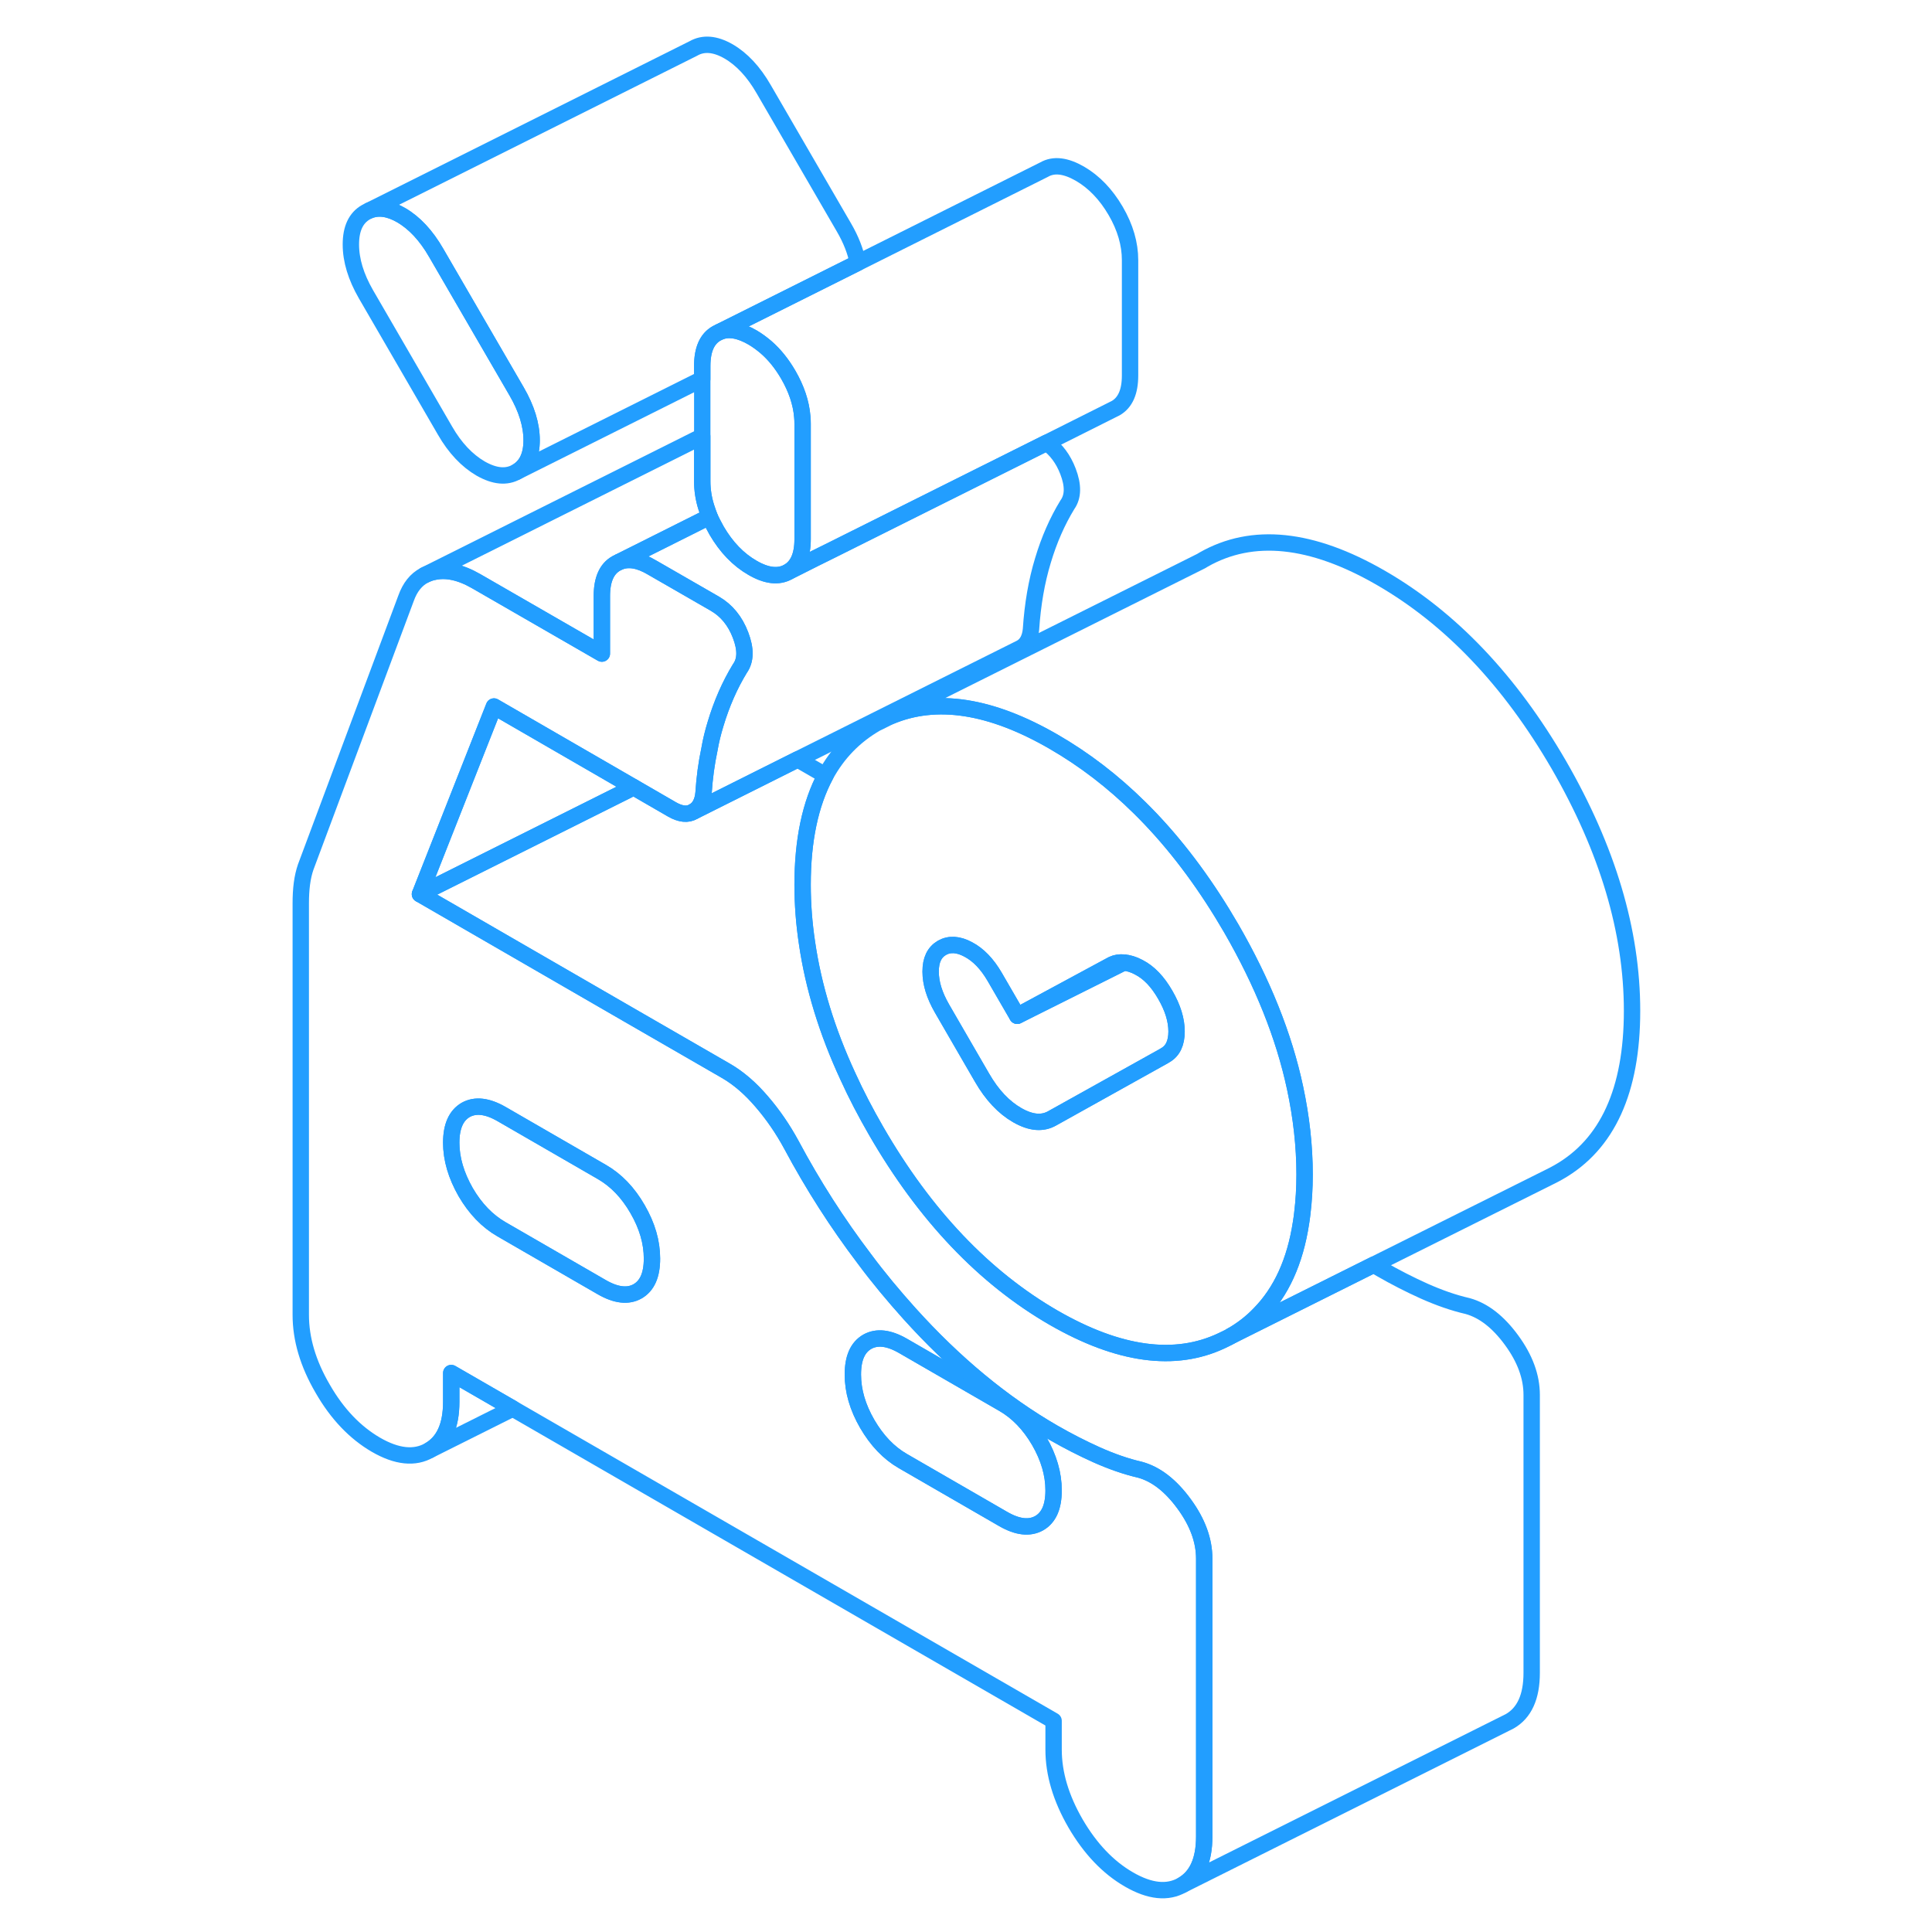 <svg width="48" height="48" viewBox="0 0 86 118" fill="none" xmlns="http://www.w3.org/2000/svg" stroke-width="1px" stroke-linecap="round" stroke-linejoin="round"><path d="M16.47 26.89C16.47 27.83 16.16 28.47 15.55 28.82C14.93 29.17 14.21 29.1 13.36 28.62C12.52 28.13 11.79 27.36 11.18 26.3L6.35 17.97C5.74 16.91 5.43 15.9 5.43 14.93C5.43 13.96 5.74 13.31 6.35 12.96L6.55 12.86C7.11 12.63 7.77 12.72 8.5 13.14C9.31 13.61 10.03 14.38 10.64 15.44L15.55 23.9C16.16 24.95 16.47 25.95 16.47 26.89Z" stroke="#229EFF" stroke-linejoin="round"/><path d="M83.68 61.74C83.68 66.6 82.18 69.89 79.2 71.59C79.02 71.69 78.84 71.79 78.65 71.88L67.91 77.24L59.2 81.59C59.85 81.22 60.42 80.78 60.92 80.26C62.25 78.91 63.1 77.05 63.46 74.69C63.49 74.5 63.52 74.31 63.54 74.11C63.63 73.37 63.68 72.58 63.68 71.74C63.68 69.99 63.48 68.23 63.1 66.45C62.42 63.26 61.11 60.01 59.2 56.7C59.02 56.39 58.83 56.08 58.65 55.78C57.12 53.29 55.44 51.14 53.6 49.33C51.97 47.72 50.22 46.38 48.35 45.3C44.51 43.08 41.17 42.57 38.36 43.76L57.36 34.27C57.41 34.24 57.46 34.21 57.51 34.18C60.49 32.48 64.11 32.85 68.35 35.3C72.59 37.75 76.21 41.55 79.2 46.7C82.18 51.86 83.68 56.87 83.68 61.74Z" stroke="#229EFF" stroke-linejoin="round"/><path d="M56.32 91.85C55.5 90.73 54.61 90.04 53.64 89.77C52.77 89.57 51.89 89.26 50.99 88.86C50.1 88.46 49.22 88.01 48.35 87.51C45.23 85.71 42.3 83.28 39.54 80.22C38.58 79.15 37.65 78.04 36.79 76.88C35.15 74.72 33.66 72.4 32.33 69.91C31.82 68.97 31.22 68.09 30.53 67.29C29.84 66.48 29.11 65.85 28.35 65.41L22.37 61.96L9.65 54.61L14.17 43.15L22.37 47.89L22.7 48.08L25.05 49.44C25.56 49.73 26 49.78 26.35 49.57C26.71 49.37 26.92 48.99 26.97 48.43C27.03 47.5 27.15 46.61 27.33 45.77C27.42 45.24 27.55 44.72 27.7 44.23C28.08 42.96 28.58 41.83 29.19 40.83C29.55 40.33 29.56 39.65 29.23 38.79C28.9 37.92 28.37 37.28 27.66 36.87L25.42 35.58L23.82 34.66C23.05 34.2 22.38 34.09 21.82 34.32L21.64 34.41C21.05 34.74 20.76 35.41 20.76 36.4V39.92L13.09 35.5C12.12 34.94 11.24 34.75 10.45 34.94C10.26 34.98 10.09 35.05 9.93 35.13C9.41 35.4 9.04 35.87 8.8 36.54L2.67 52.96C2.57 53.25 2.49 53.59 2.44 53.97C2.39 54.35 2.37 54.75 2.37 55.16V80.31C2.37 81.78 2.81 83.28 3.71 84.82C4.6 86.37 5.69 87.5 6.96 88.24C8.24 88.98 9.33 89.09 10.22 88.58C11.11 88.07 11.56 87.09 11.56 85.62V83.86L15.32 86.03L48.35 105.1V106.86C48.35 108.33 48.8 109.83 49.69 111.37C50.59 112.91 51.67 114.05 52.95 114.79C54.23 115.53 55.31 115.64 56.21 115.13C57.1 114.62 57.55 113.64 57.55 112.17V95.2C57.55 94.08 57.14 92.97 56.32 91.85ZM22.94 78.87C22.36 79.2 21.63 79.12 20.76 78.62L14.63 75.08C13.76 74.58 13.03 73.82 12.44 72.81C11.86 71.79 11.56 70.79 11.56 69.79C11.56 68.79 11.86 68.13 12.44 67.79C13.03 67.46 13.76 67.54 14.63 68.04L20.76 71.58C21.63 72.08 22.36 72.84 22.94 73.85C23.53 74.87 23.82 75.87 23.82 76.87C23.82 77.87 23.53 78.53 22.94 78.87ZM47.47 93.03C46.88 93.36 46.15 93.28 45.28 92.78L39.15 89.24C38.28 88.74 37.56 87.98 36.97 86.97C36.38 85.95 36.09 84.95 36.09 83.95C36.09 82.95 36.38 82.29 36.97 81.95C37.56 81.62 38.28 81.7 39.15 82.2L45.28 85.74C46.15 86.24 46.88 87 47.47 88.01C48.06 89.03 48.35 90.03 48.35 91.03C48.35 92.03 48.06 92.69 47.47 93.03Z" stroke="#229EFF" stroke-linejoin="round"/><path d="M23.821 76.87C23.821 77.87 23.531 78.53 22.941 78.87C22.361 79.2 21.631 79.12 20.761 78.62L14.631 75.08C13.761 74.58 13.031 73.82 12.441 72.81C11.861 71.79 11.56 70.79 11.56 69.79C11.56 68.79 11.861 68.13 12.441 67.79C13.031 67.46 13.761 67.54 14.631 68.04L20.761 71.58C21.631 72.08 22.361 72.84 22.941 73.85C23.531 74.87 23.821 75.87 23.821 76.87Z" stroke="#229EFF" stroke-linejoin="round"/><path d="M48.35 91.03C48.35 92.03 48.06 92.69 47.47 93.03C46.88 93.36 46.15 93.28 45.28 92.78L39.15 89.24C38.28 88.74 37.56 87.98 36.97 86.97C36.38 85.95 36.09 84.95 36.09 83.95C36.09 82.95 36.38 82.29 36.97 81.95C37.56 81.62 38.28 81.7 39.15 82.2L45.28 85.74C46.15 86.24 46.88 87 47.47 88.01C48.06 89.03 48.35 90.03 48.35 91.03Z" stroke="#229EFF" stroke-linejoin="round"/><path d="M36.39 16.05L32.51 17.99L27.95 20.27L27.77 20.36C27.18 20.69 26.89 21.36 26.89 22.35V23.15L15.55 28.82C16.16 28.47 16.47 27.83 16.47 26.89C16.47 25.95 16.16 24.95 15.55 23.9L10.64 15.44C10.03 14.38 9.31 13.61 8.5 13.14C7.77 12.72 7.11 12.63 6.55 12.86L26.35 2.96C26.96 2.61 27.68 2.67 28.5 3.14C29.31 3.61 30.03 4.38 30.64 5.44L35.55 13.9C35.98 14.64 36.26 15.36 36.39 16.05Z" stroke="#229EFF" stroke-linejoin="round"/><path d="M53.02 15.89V22.93C53.02 23.93 52.73 24.59 52.14 24.93L51.96 25.02L47.93 27.04L34.88 33.56L33.79 34.1L32.14 34.93C32.73 34.59 33.02 33.93 33.02 32.93V25.89C33.02 25.74 33.02 25.6 33 25.45C32.93 24.6 32.64 23.74 32.14 22.88C31.75 22.21 31.3 21.65 30.78 21.2C30.52 20.98 30.25 20.78 29.96 20.61C29.18 20.16 28.51 20.04 27.95 20.27L32.51 17.99L36.39 16.05L47.77 10.36C48.36 10.02 49.09 10.11 49.96 10.61C50.82 11.11 51.55 11.87 52.14 12.88C52.73 13.89 53.02 14.9 53.02 15.89Z" stroke="#229EFF" stroke-linejoin="round"/><path d="M15.32 86.03L10.22 88.58C11.11 88.07 11.56 87.09 11.56 85.62V83.86L15.32 86.03Z" stroke="#229EFF" stroke-linejoin="round"/><path d="M27.34 31.56L26.83 31.81L21.82 34.32L21.64 34.41C21.05 34.74 20.76 35.41 20.76 36.4V39.92L13.09 35.5C12.12 34.94 11.24 34.75 10.45 34.94C10.26 34.98 10.09 35.05 9.93 35.13L26.89 26.65V29.39C26.89 29.92 26.97 30.46 27.14 30.99C27.2 31.18 27.27 31.37 27.34 31.56Z" stroke="#229EFF" stroke-linejoin="round"/><path d="M49.19 30.83C48.58 31.83 48.08 32.96 47.7 34.23C47.31 35.51 47.07 36.91 46.97 38.43C46.92 38.99 46.71 39.37 46.35 39.57L32.72 46.38L26.35 49.57C26.71 49.37 26.92 48.99 26.97 48.43C27.03 47.5 27.15 46.61 27.33 45.77C27.42 45.24 27.55 44.72 27.7 44.23C28.08 42.96 28.58 41.83 29.19 40.83C29.55 40.33 29.56 39.65 29.23 38.79C28.9 37.92 28.37 37.28 27.66 36.87L25.42 35.58L23.82 34.66C23.05 34.2 22.38 34.09 21.82 34.32L26.83 31.81L27.34 31.56C27.46 31.84 27.61 32.12 27.77 32.41C28.36 33.42 29.09 34.18 29.96 34.68C30.82 35.18 31.55 35.26 32.14 34.93L33.79 34.1L34.88 33.56L47.93 27.04C48.5 27.45 48.94 28.03 49.23 28.79C49.56 29.65 49.55 30.33 49.19 30.83Z" stroke="#229EFF" stroke-linejoin="round"/><path d="M33.021 25.89V32.93C33.021 33.93 32.731 34.59 32.141 34.93C31.551 35.26 30.821 35.18 29.961 34.68C29.091 34.18 28.361 33.42 27.771 32.41C27.611 32.12 27.461 31.84 27.341 31.56C27.271 31.37 27.201 31.18 27.141 30.99C26.971 30.46 26.891 29.92 26.891 29.39V22.35C26.891 21.36 27.181 20.69 27.771 20.36L27.951 20.27C28.511 20.04 29.181 20.16 29.961 20.61C30.251 20.78 30.521 20.98 30.781 21.2C31.301 21.65 31.751 22.21 32.141 22.88C32.641 23.74 32.931 24.6 33.001 25.45C33.011 25.6 33.021 25.74 33.021 25.89Z" stroke="#229EFF" stroke-linejoin="round"/><path d="M63.1 66.45C62.42 63.26 61.111 60.01 59.2 56.7C59.02 56.39 58.831 56.08 58.651 55.78C57.12 53.29 55.441 51.14 53.6 49.33C51.971 47.72 50.221 46.38 48.35 45.3C44.511 43.08 41.17 42.57 38.361 43.76L37.721 44.08L37.511 44.18C36.191 44.94 35.16 46 34.42 47.36C33.49 49.1 33.02 51.32 33.02 54.04C33.02 55.22 33.111 56.41 33.291 57.6C33.681 60.27 34.511 62.99 35.791 65.75C36.291 66.85 36.87 67.96 37.511 69.07C40.49 74.23 44.111 78.03 48.35 80.48C52.331 82.77 55.761 83.24 58.63 81.88L59.041 81.68L59.2 81.59C59.85 81.22 60.42 80.78 60.92 80.26C62.251 78.91 63.1 77.05 63.461 74.69C63.49 74.5 63.52 74.31 63.541 74.11C63.63 73.37 63.681 72.58 63.681 71.74C63.681 69.99 63.48 68.23 63.1 66.45ZM55.17 64.45L55.09 64.5L48.27 68.3C47.66 68.65 46.95 68.58 46.13 68.11C45.31 67.64 44.59 66.88 43.98 65.82L43.441 64.89L42.3 62.92L41.531 61.59C41.071 60.79 40.84 60.05 40.84 59.34C40.84 58.63 41.071 58.16 41.531 57.89C41.99 57.63 42.531 57.66 43.141 57.99C43.751 58.31 44.291 58.87 44.751 59.66L46.13 62.04L51.781 58.99L51.95 58.9C52.16 58.8 52.391 58.77 52.63 58.79C52.91 58.81 53.23 58.9 53.56 59.08C54.181 59.4 54.711 59.96 55.17 60.76C55.63 61.55 55.861 62.3 55.861 63C55.861 63.7 55.63 64.19 55.17 64.45Z" stroke="#229EFF" stroke-linejoin="round"/><path d="M52.63 58.79L46.13 62.04L51.78 58.99L51.95 58.9C52.16 58.8 52.39 58.77 52.63 58.79Z" stroke="#229EFF" stroke-linejoin="round"/><path d="M55.86 63C55.86 63.71 55.63 64.19 55.17 64.45L55.09 64.5L48.27 68.3C47.66 68.65 46.95 68.58 46.13 68.11C45.31 67.64 44.59 66.88 43.98 65.82L43.44 64.89L42.3 62.92L41.53 61.59C41.07 60.79 40.84 60.05 40.84 59.34C40.84 58.63 41.07 58.16 41.53 57.89C41.99 57.63 42.53 57.66 43.14 57.99C43.75 58.31 44.29 58.87 44.75 59.66L46.13 62.04L52.63 58.79C52.91 58.81 53.23 58.9 53.56 59.08C54.18 59.4 54.71 59.96 55.17 60.76C55.63 61.55 55.86 62.3 55.86 63Z" stroke="#229EFF" stroke-linejoin="round"/><path d="M77.55 85.2V102.17C77.55 103.64 77.1 104.62 76.21 105.13L75.93 105.27L56.21 115.13C57.1 114.62 57.55 113.64 57.55 112.17V95.2C57.55 94.08 57.14 92.97 56.32 91.85C55.5 90.73 54.61 90.04 53.64 89.77C52.77 89.57 51.89 89.26 50.99 88.86C50.1 88.46 49.22 88.01 48.35 87.51C45.23 85.71 42.3 83.28 39.54 80.22C38.58 79.15 37.65 78.04 36.79 76.88C35.15 74.72 33.66 72.4 32.33 69.91C31.82 68.97 31.22 68.09 30.53 67.29C29.84 66.48 29.11 65.85 28.35 65.41L22.37 61.96L9.65 54.61L22.37 48.25L22.7 48.08L25.05 49.44C25.56 49.73 26 49.78 26.35 49.57L32.72 46.38L34.42 47.36C33.49 49.1 33.02 51.32 33.02 54.04C33.02 55.22 33.11 56.41 33.29 57.6C33.68 60.27 34.51 62.99 35.79 65.75C36.29 66.85 36.87 67.96 37.51 69.07C40.49 74.23 44.11 78.03 48.35 80.48C52.33 82.77 55.76 83.24 58.63 81.88L59.04 81.68L59.2 81.59L67.91 77.24C68.05 77.34 68.2 77.42 68.35 77.51C69.22 78.01 70.1 78.46 70.99 78.86C71.89 79.26 72.77 79.57 73.64 79.77C74.61 80.04 75.5 80.73 76.32 81.85C77.14 82.97 77.55 84.08 77.55 85.2Z" stroke="#229EFF" stroke-linejoin="round"/><path d="M22.7 48.08L22.37 48.25L9.65 54.61L14.17 43.15L22.37 47.89L22.7 48.08Z" stroke="#229EFF" stroke-linejoin="round"/></svg>
